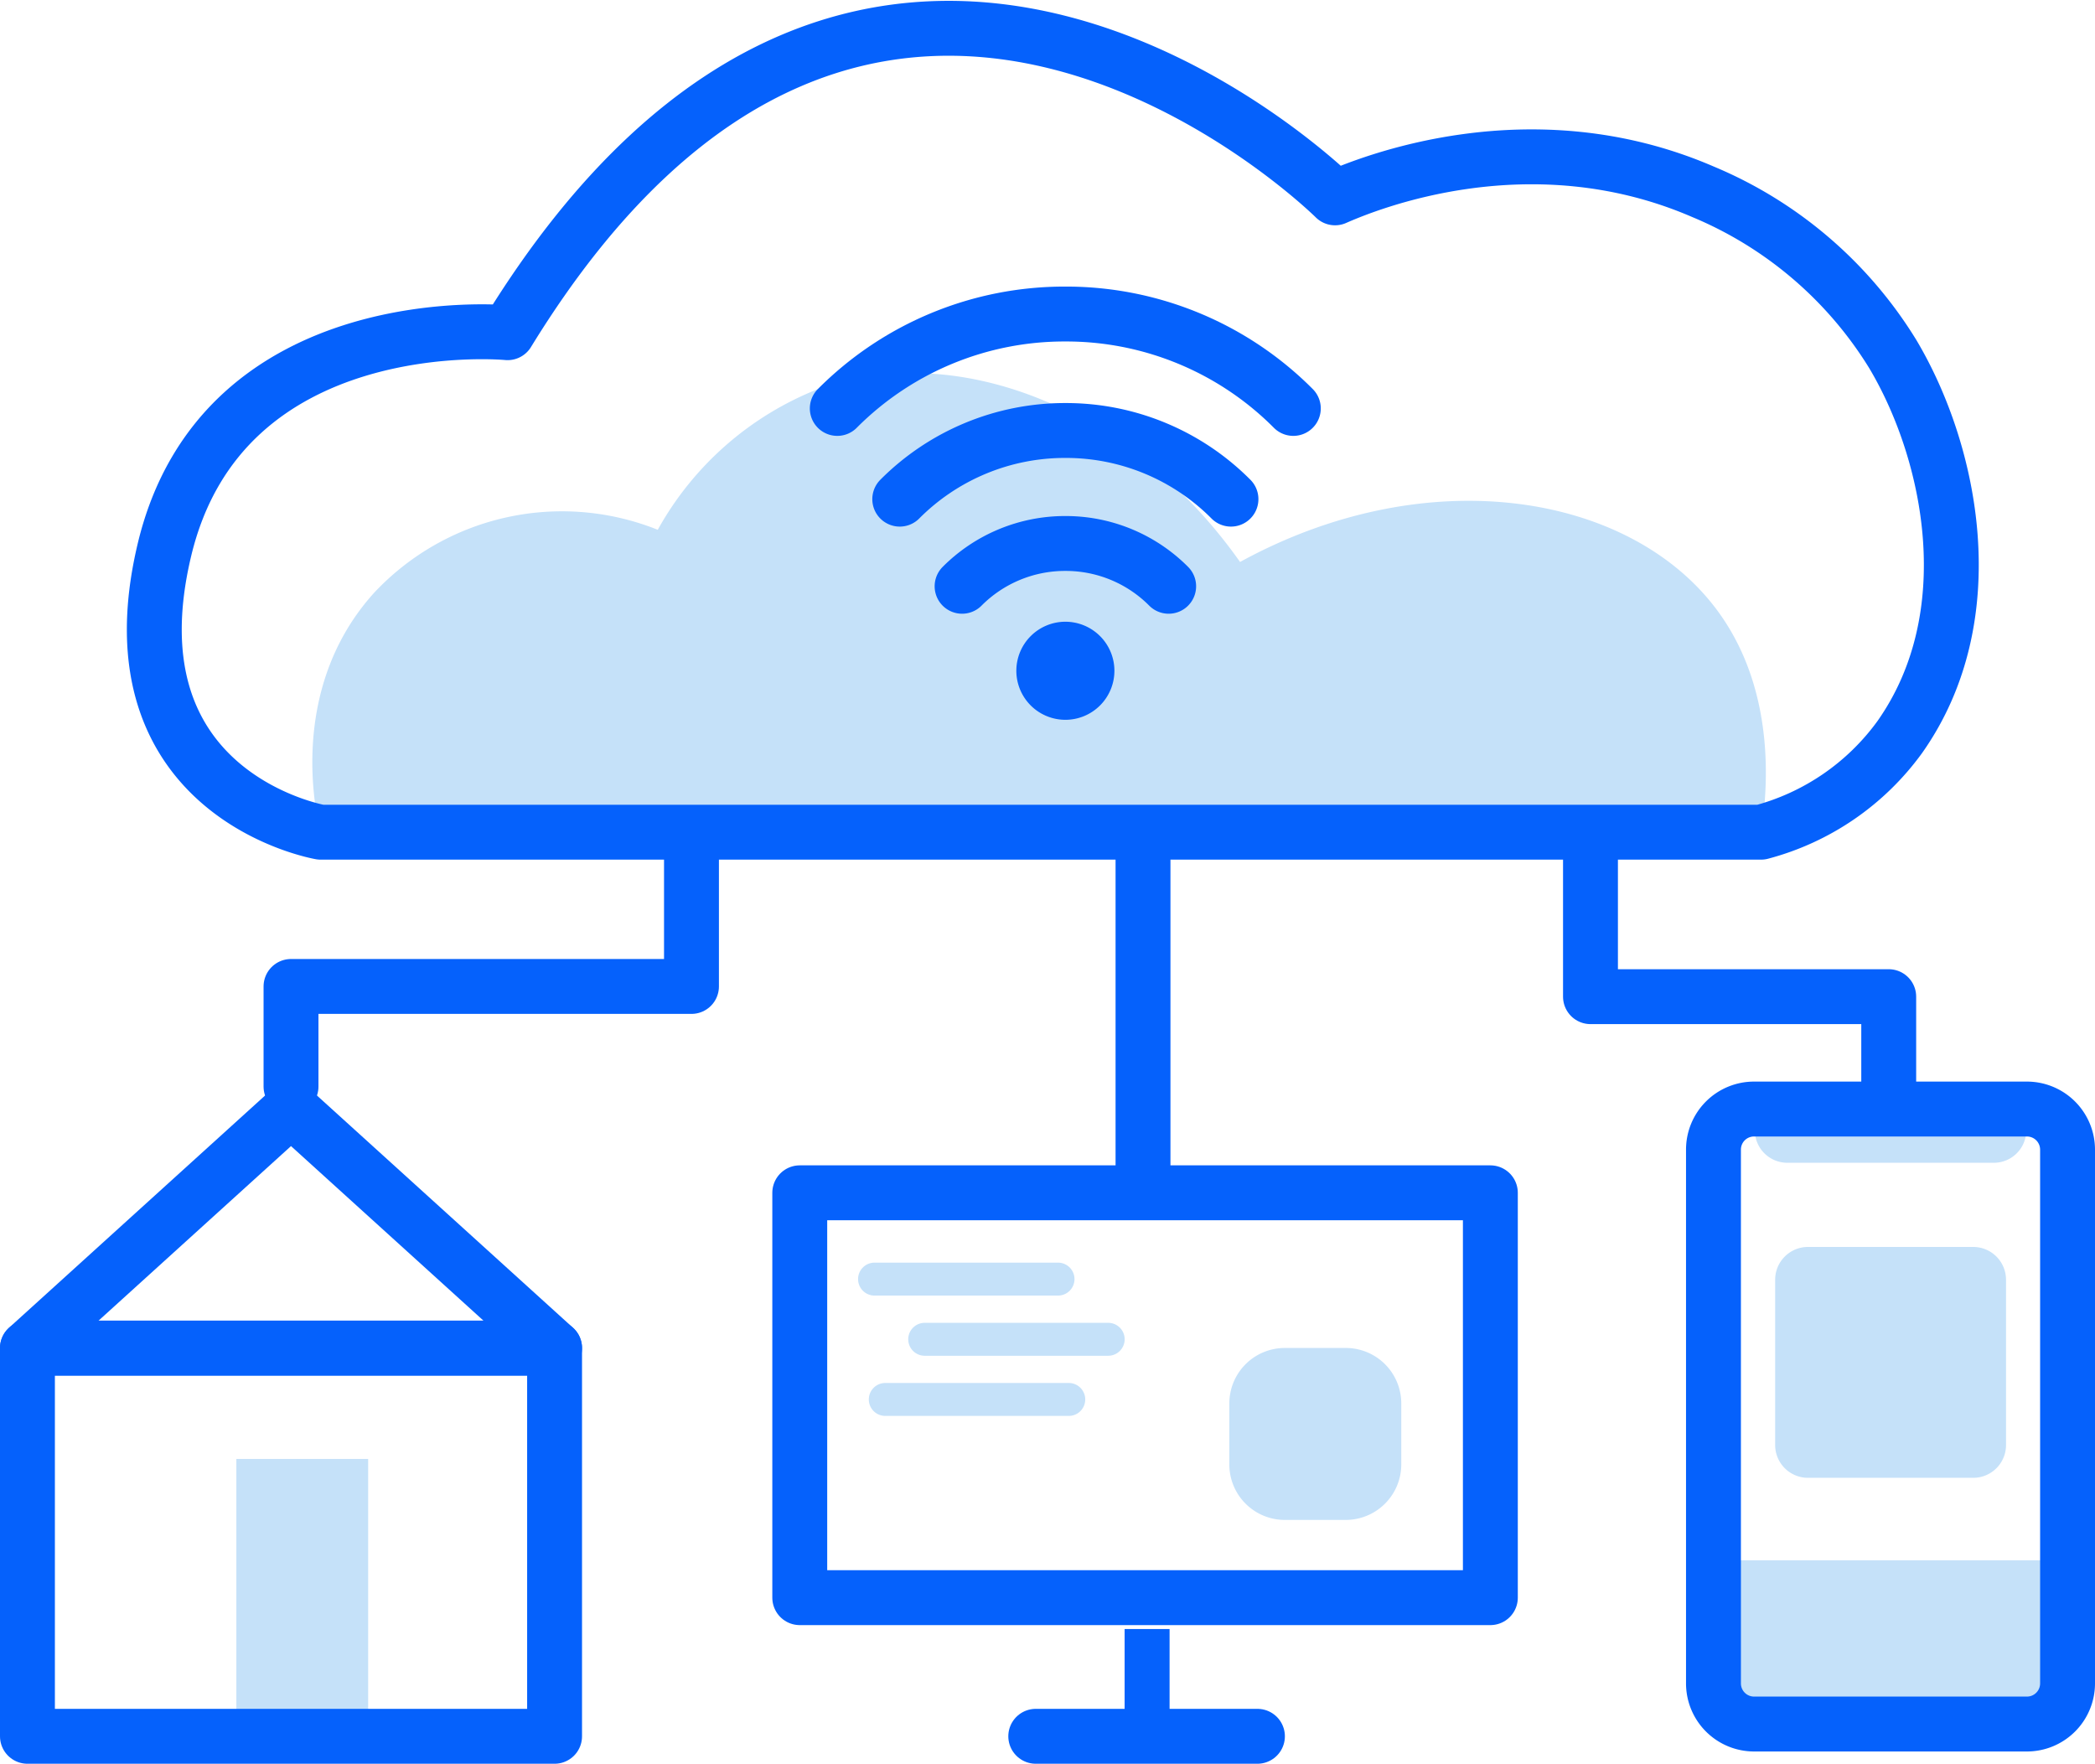 <svg xmlns="http://www.w3.org/2000/svg" width="114.5" height="96.395" viewBox="0 0 114.5 96.395">
  <g id="Group_82615" data-name="Group 82615" transform="translate(328.9 -53.411)">
    <rect id="Rectangle_195" data-name="Rectangle 195" width="7.203" height="15.159" transform="translate(-315.982 133.147)" fill="#c5e1f9"/>
    <path id="Path_621" data-name="Path 621" d="M-279.713,133.65v8.431H-301.6v5.472" transform="translate(-11.395 -34.757)" fill="none" stroke="#0561fc" stroke-linecap="round" stroke-linejoin="round" stroke-width="3"/>
    <line id="Line_291" data-name="Line 291" y2="19.039" transform="translate(-266.43 98.893)" fill="none" stroke="#0561fc" stroke-linecap="round" stroke-linejoin="round" stroke-width="3"/>
    <path id="Path_622" data-name="Path 622" d="M-174.4,133.65v8.989h16.3v6.142" transform="translate(-67.574 -34.757)" fill="none" stroke="#0561fc" stroke-linecap="round" stroke-linejoin="round" stroke-width="3"/>
    <path id="Path_623" data-name="Path 623" d="M-312.995,160.75-327.4,173.815h28.81Z" transform="translate(0 -46.726)" fill="none" stroke="#0561fc" stroke-linecap="round" stroke-linejoin="round" stroke-width="3"/>
    <rect id="Rectangle_196" data-name="Rectangle 196" width="28.81" height="21.217" transform="translate(-327.4 127.089)" fill="none" stroke="#0561fc" stroke-linecap="round" stroke-linejoin="round" stroke-width="3"/>
    <rect id="Rectangle_197" data-name="Rectangle 197" width="37.744" height="22.127" transform="translate(-285.19 118.602)" fill="none" stroke="#0561fc" stroke-linecap="round" stroke-linejoin="round" stroke-width="3"/>
    <rect id="Rectangle_198" data-name="Rectangle 198" width="2.457" height="4.797" transform="translate(-267.435 142.443)" fill="#0561fc"/>
    <line id="Line_292" data-name="Line 292" x2="12.116" transform="translate(-272.292 148.306)" fill="none" stroke="#0561fc" stroke-linecap="round" stroke-linejoin="round" stroke-width="3"/>
    <path id="Path_624" data-name="Path 624" d="M-235.163,177.588h-10.028a.9.9,0,0,1-.9-.9h0a.9.9,0,0,1,.9-.9h10.028a.9.9,0,0,1,.9.9h0A.9.9,0,0,1-235.163,177.588Z" transform="translate(-35.912 -53.369)" fill="#c5e1f9"/>
    <path id="Path_625" data-name="Path 625" d="M-230.253,183.478h-10.028a.9.9,0,0,1-.9-.9h0a.9.9,0,0,1,.9-.9h10.028a.9.9,0,0,1,.9.9h0A.9.9,0,0,1-230.253,183.478Z" transform="translate(-38.08 -55.97)" fill="#c5e1f9"/>
    <path id="Path_626" data-name="Path 626" d="M-234.113,189.368h-10.028a.9.9,0,0,1-.9-.9h0a.9.9,0,0,1,.9-.9h10.028a.9.9,0,0,1,.9.9h0A.9.9,0,0,1-234.113,189.368Z" transform="translate(-36.375 -58.572)" fill="#c5e1f9"/>
    <path id="Path_627" data-name="Path 627" d="M-203.385,193.537h-3.333a3.031,3.031,0,0,1-3.032-3.032v-3.333a3.031,3.031,0,0,1,3.032-3.032h3.333a3.031,3.031,0,0,1,3.032,3.032v3.333A3.035,3.035,0,0,1-203.385,193.537Z" transform="translate(-51.962 -57.057)" fill="#c5e1f9"/>
    <rect id="Rectangle_199" data-name="Rectangle 199" width="19.346" height="8.263" transform="translate(-235.247 138.686)" fill="#c5e1f9"/>
    <path id="Path_628" data-name="Path 628" d="M-145.245,164.023h-11.29a1.776,1.776,0,0,1-1.776-1.776v-.737h14.835v.737A1.772,1.772,0,0,1-145.245,164.023Z" transform="translate(-74.681 -47.062)" fill="#c5e1f9"/>
    <path id="Path_629" data-name="Path 629" d="M-145.23,194.362h-14.908a2.221,2.221,0,0,1-2.222-2.222V162.967a2.216,2.216,0,0,1,2.222-2.217h14.908a2.22,2.22,0,0,1,2.222,2.217V192.14A2.221,2.221,0,0,1-145.23,194.362Z" transform="translate(-72.892 -46.726)" fill="none" stroke="#0561fc" stroke-linecap="round" stroke-linejoin="round" stroke-width="3"/>
    <path id="Path_630" data-name="Path 630" d="M-145.5,186.868h-9.034a1.794,1.794,0,0,1-1.792-1.792v-9.034a1.794,1.794,0,0,1,1.792-1.792h9.034a1.794,1.794,0,0,1,1.792,1.792v9.034A1.791,1.791,0,0,1-145.5,186.868Z" transform="translate(-75.555 -52.689)" fill="#c5e1f9"/>
    <path id="Path_631" data-name="Path 631" d="M-299.059,113.8c-.128-.463-2-7.649,2.931-13.093a14.066,14.066,0,0,1,15.494-3.434,17.271,17.271,0,0,1,8.794-7.705c7.5-2.674,17.046.983,23.031,9.464,10.206-5.595,21.273-3.786,26.046,2.6,3.339,4.467,2.764,10.067,2.429,12.172Z" transform="translate(-12.317 -14.907)" fill="#c5e1f9"/>
    <path id="Path_632" data-name="Path 632" d="M-305.891,98.893h78.725a13.686,13.686,0,0,0,7.582-5.2c4.651-6.594,2.836-15.522-.38-20.926a22.19,22.19,0,0,0-10.385-8.878c-9.469-4.093-18.341-.436-20.1.335,0,0-25.293-25.125-45.225,7.37,0,0-15.578-1.508-18.76,11.893S-305.891,98.893-305.891,98.893Z" transform="translate(-5.485)" fill="none" stroke="#0561fc" stroke-linecap="round" stroke-linejoin="round" stroke-width="3"/>
    <g id="Group_82614" data-name="Group 82614" transform="translate(-283.135 70.574)">
      <g id="Group_82613" data-name="Group 82613">
        <g id="Group_82612" data-name="Group 82612">
          <path id="Path_633" data-name="Path 633" d="M-223.2,88.089a17.51,17.51,0,0,0-12.462-5.159,17.51,17.51,0,0,0-12.462,5.159" transform="translate(248.12 -82.93)" fill="none" stroke="#0561fc" stroke-linecap="round" stroke-linejoin="round" stroke-width="3"/>
          <path id="Path_634" data-name="Path 634" d="M-223.909,98.082a12.708,12.708,0,0,0-9.051-3.752,12.731,12.731,0,0,0-9.051,3.752" transform="translate(245.421 -87.965)" fill="none" stroke="#0561fc" stroke-linecap="round" stroke-linejoin="round" stroke-width="3"/>
          <path id="Path_635" data-name="Path 635" d="M-224.62,107.729a7.932,7.932,0,0,0-5.645-2.339,7.941,7.941,0,0,0-5.645,2.339" transform="translate(242.727 -92.85)" fill="none" stroke="#0561fc" stroke-linecap="round" stroke-linejoin="round" stroke-width="3"/>
        </g>
      </g>
      <path id="Path_636" data-name="Path 636" d="M-225.24,115.73a2.681,2.681,0,0,1-2.68,2.68,2.681,2.681,0,0,1-2.68-2.68,2.681,2.681,0,0,1,2.68-2.68A2.681,2.681,0,0,1-225.24,115.73Z" transform="translate(240.382 -96.233)" fill="#0561fc"/>
    </g>
  </g>
</svg>
